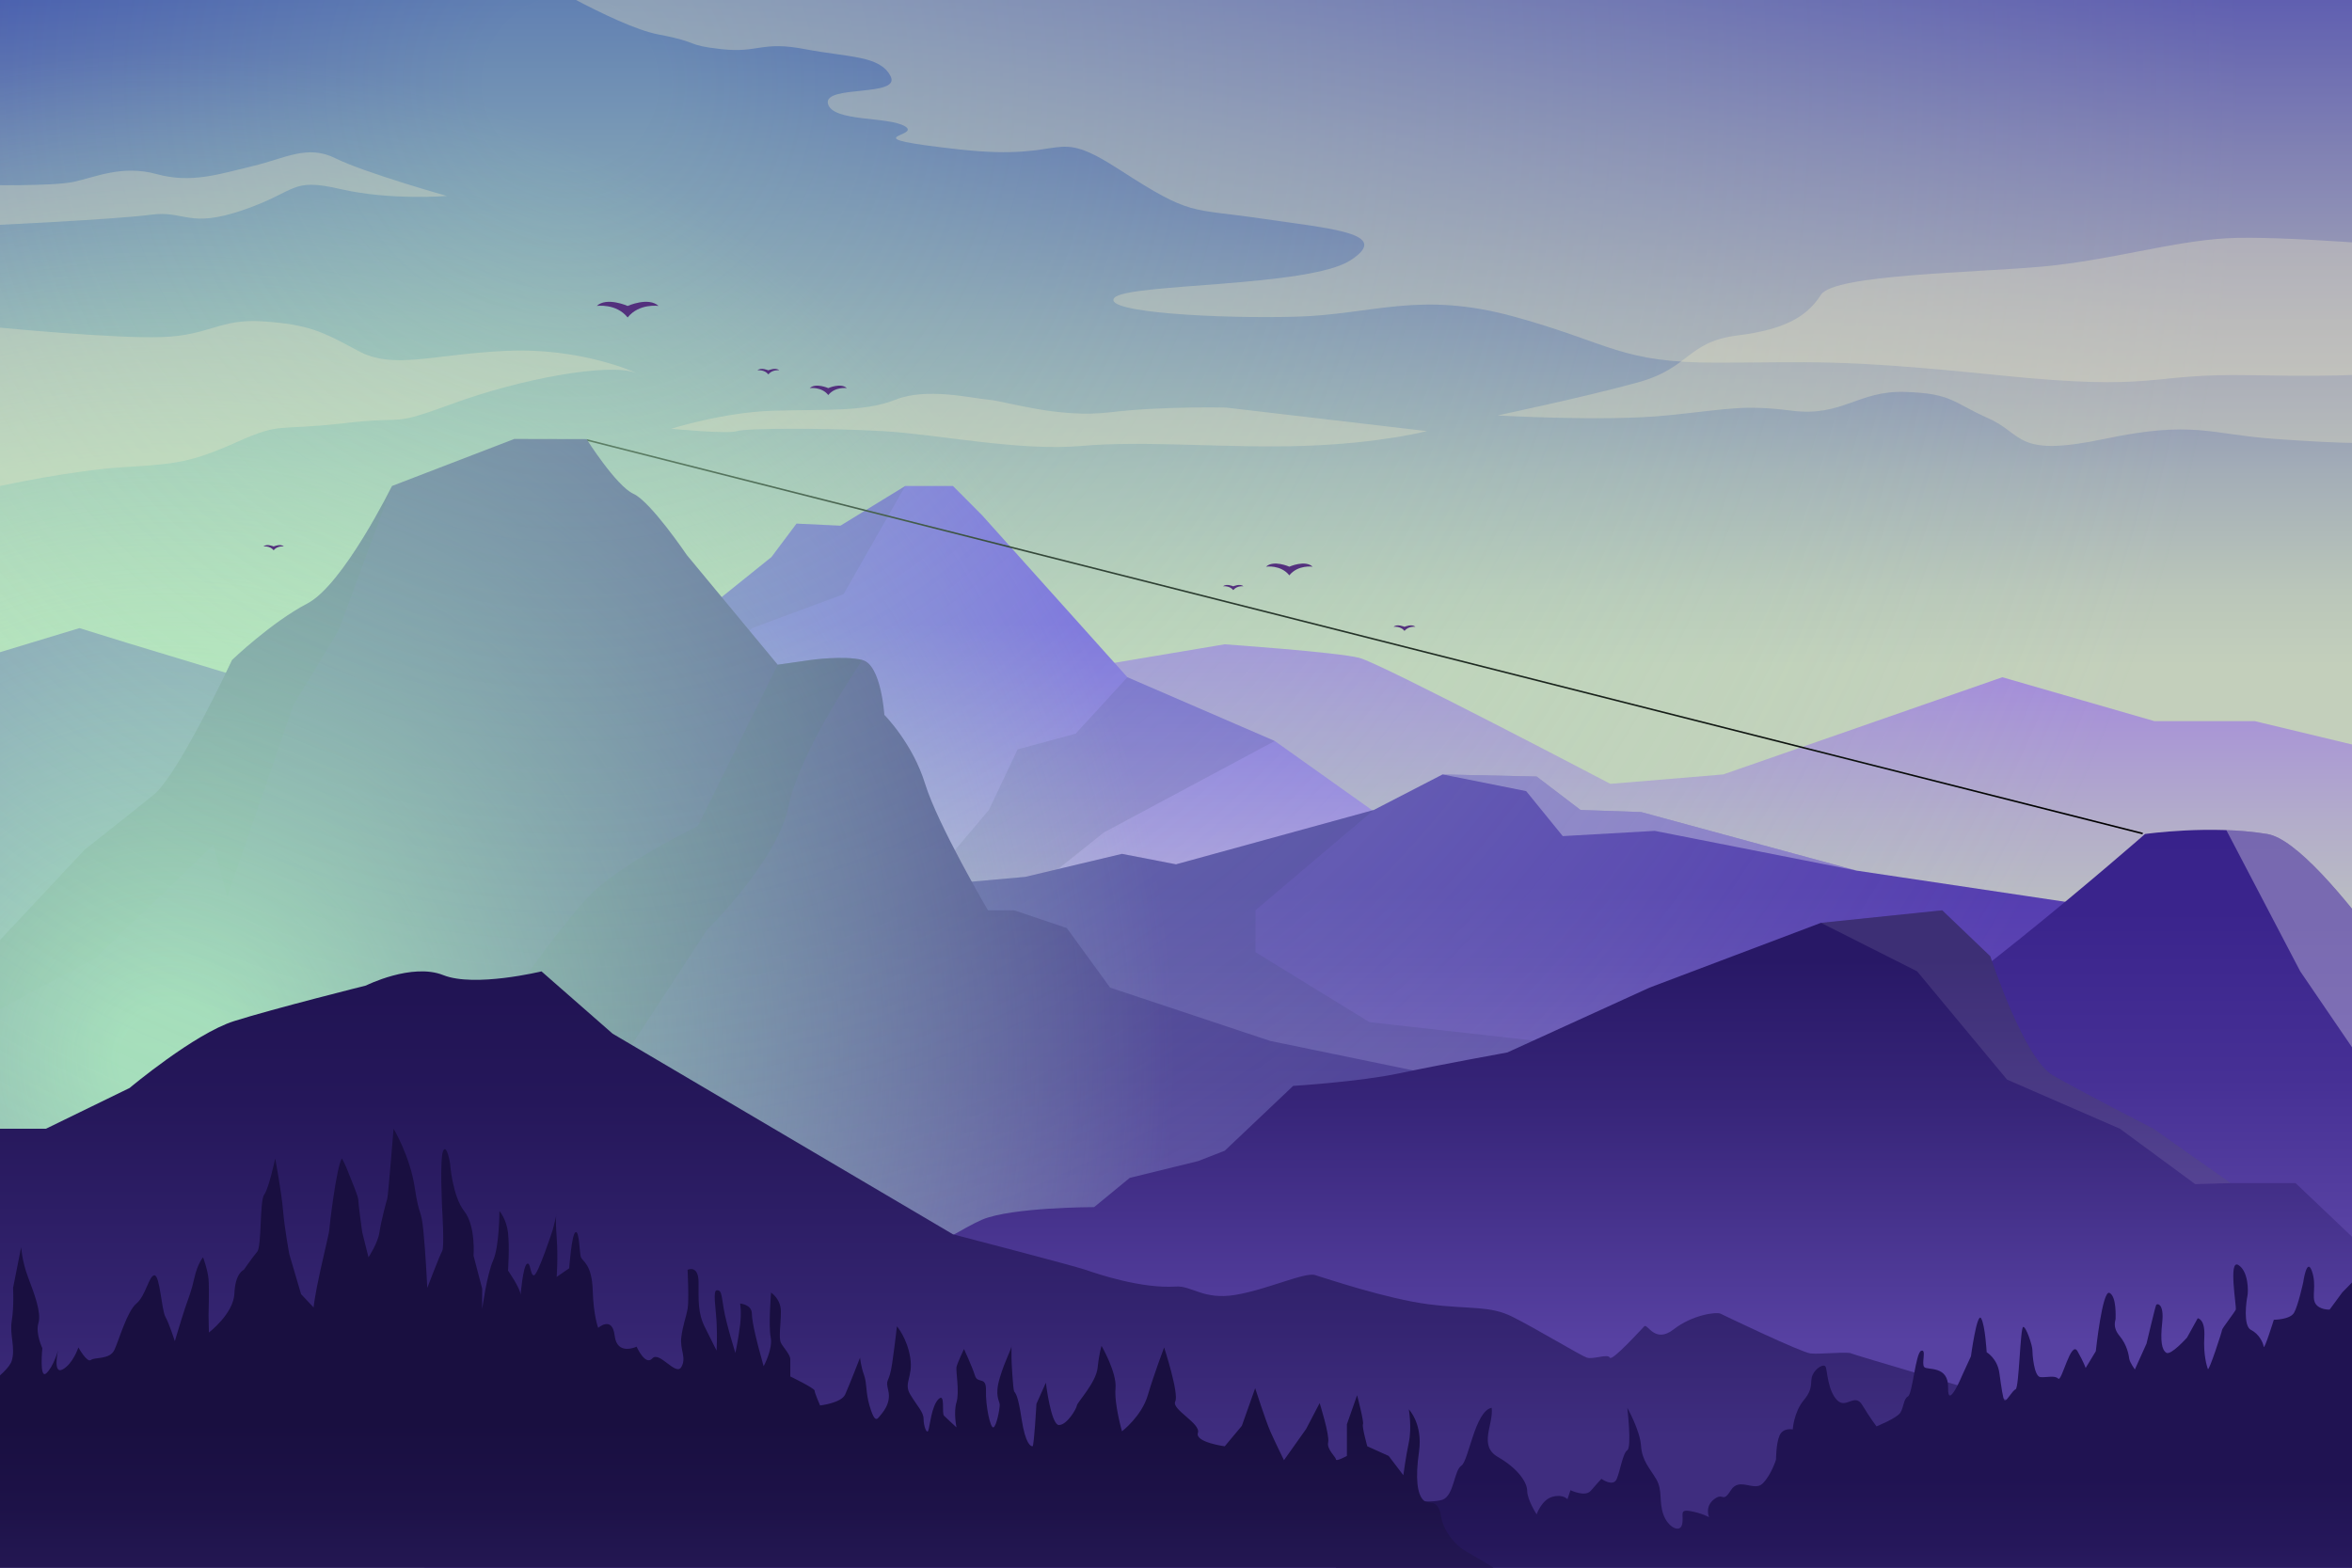<?xml version="1.0" encoding="UTF-8"?>
<svg xmlns="http://www.w3.org/2000/svg" xmlns:xlink="http://www.w3.org/1999/xlink" viewBox="0 0 750 500">
  <rect x="0" y="0" width="750" height="500" fill="#808080" stroke="none"/>
  <defs>
    <style>
      .cls-1 {
        fill: url(#linear-gradient-2);
      }

      .cls-2 {
        opacity: .15;
      }

      .cls-2, .cls-3 {
        fill: #272763;
      }

      .cls-4 {
        fill: #53307d;
      }

      .cls-5 {
        fill: url(#linear-gradient-6);
      }

      .cls-6 {
        isolation: isolate;
      }

      .cls-7 {
        fill: #eee8c1;
      }

      .cls-7, .cls-8 {
        opacity: .32;
      }

      .cls-9 {
        fill: url(#radial-gradient-3);
        opacity: .47;
      }

      .cls-9, .cls-10, .cls-11, .cls-8 {
        mix-blend-mode: overlay;
      }

      .cls-12 {
        fill: url(#linear-gradient-5);
      }

      .cls-13 {
        clip-path: url(#clippath);
      }

      .cls-10 {
        fill: url(#radial-gradient-2);
        opacity: .9;
      }

      .cls-14 {
        fill: none;
      }

      .cls-15 {
        fill: url(#linear-gradient-7);
      }

      .cls-3 {
        opacity: .33;
      }

      .cls-16 {
        fill: url(#linear-gradient-9);
      }

      .cls-17 {
        fill: url(#linear-gradient-3);
      }

      .cls-18 {
        fill: url(#linear-gradient);
      }

      .cls-19 {
        fill: url(#radial-gradient);
        stroke: #000;
        stroke-miterlimit: 10;
        stroke-width: .5px;
      }

      .cls-20 {
        fill: url(#linear-gradient-4);
      }

      .cls-21 {
        fill: url(#linear-gradient-8);
      }

      .cls-11 {
        opacity: .1;
      }

      .cls-11, .cls-8 {
        fill: #fff;
      }
    </style>
    <linearGradient id="linear-gradient" x1="375" y1="212.59" x2="375" y2="-27.4" gradientUnits="userSpaceOnUse">
      <stop offset="0" stop-color="#c3cfbb"/>
      <stop offset=".1" stop-color="#bac6ba"/>
      <stop offset=".26" stop-color="#a3adb7"/>
      <stop offset=".46" stop-color="#7e85b2"/>
      <stop offset=".7" stop-color="#4a4eac"/>
      <stop offset=".97" stop-color="#0809a5"/>
      <stop offset="1" stop-color="#0000a4"/>
    </linearGradient>
    <clipPath id="clippath">
      <rect class="cls-14" x="0" y="0" width="750" height="500" transform="translate(750 500) rotate(-180)"/>
    </clipPath>
    <linearGradient id="linear-gradient-2" x1="289.17" y1="329.44" x2="289.17" y2="183.7" gradientTransform="translate(750) rotate(-180) scale(1 -1)" gradientUnits="userSpaceOnUse">
      <stop offset="0" stop-color="#c3cfbb"/>
      <stop offset=".18" stop-color="#bec6bf"/>
      <stop offset=".46" stop-color="#b3adca"/>
      <stop offset=".82" stop-color="#a286dd"/>
      <stop offset="1" stop-color="#9870e8"/>
    </linearGradient>
    <linearGradient id="linear-gradient-3" x1="434.67" y1="344.33" x2="434.67" y2="198.74" gradientTransform="translate(750) rotate(-180) scale(1 -1)" gradientUnits="userSpaceOnUse">
      <stop offset=".03" stop-color="#d4bfe0"/>
      <stop offset=".32" stop-color="#b9a2e2"/>
      <stop offset=".92" stop-color="#7758e7"/>
      <stop offset="1" stop-color="#6f4fe8"/>
    </linearGradient>
    <radialGradient id="radial-gradient" cx="435.12" cy="203.07" fx="435.12" fy="203.07" r="180.99" gradientUnits="userSpaceOnUse">
      <stop offset=".05" stop-color="#aeeebf"/>
      <stop offset="1" stop-color="#aeeebf" stop-opacity="0"/>
    </radialGradient>
    <linearGradient id="linear-gradient-4" x1="365.33" y1="423" x2="365.33" y2="281.93" gradientTransform="translate(750) rotate(-180) scale(1 -1)" gradientUnits="userSpaceOnUse">
      <stop offset="0" stop-color="#aa94d0"/>
      <stop offset=".18" stop-color="#947ec8"/>
      <stop offset=".53" stop-color="#715aba"/>
      <stop offset=".82" stop-color="#5b44b2"/>
      <stop offset="1" stop-color="#543cb0"/>
    </linearGradient>
    <linearGradient id="linear-gradient-5" x1="366.5" y1="472" x2="366.5" y2="239" gradientTransform="translate(750) rotate(-180) scale(1 -1)" gradientUnits="userSpaceOnUse">
      <stop offset="0" stop-color="#846dc2"/>
      <stop offset=".09" stop-color="#7660b8"/>
      <stop offset=".32" stop-color="#5a44a4"/>
      <stop offset=".55" stop-color="#463095"/>
      <stop offset=".78" stop-color="#3a248c"/>
      <stop offset="1" stop-color="#36208a"/>
    </linearGradient>
    <radialGradient id="radial-gradient-2" cx="696" cy="337.77" fx="696" fy="337.77" r="320.75" gradientTransform="translate(750) rotate(-180) scale(1 -1)" xlink:href="#radial-gradient"/>
    <radialGradient id="radial-gradient-3" cx="568.17" cy="26.61" fx="568.17" fy="26.61" r="533.29" gradientTransform="translate(750) rotate(-180) scale(1 -1)" xlink:href="#radial-gradient"/>
    <linearGradient id="linear-gradient-6" x1="298.67" y1="428" x2="298.67" y2="306" gradientTransform="translate(750) rotate(-180) scale(1 -1)" gradientUnits="userSpaceOnUse">
      <stop offset="0" stop-color="#5741a2"/>
      <stop offset=".62" stop-color="#372579"/>
      <stop offset="1" stop-color="#281866"/>
    </linearGradient>
    <linearGradient id="linear-gradient-7" x1="382.43" y1="496" x2="382.43" y2="307.29" gradientTransform="translate(750) rotate(-180) scale(1 -1)" gradientUnits="userSpaceOnUse">
      <stop offset=".2" stop-color="#3f2d7f"/>
      <stop offset=".4" stop-color="#342470"/>
      <stop offset=".77" stop-color="#25175a"/>
      <stop offset="1" stop-color="#201352"/>
    </linearGradient>
    <linearGradient id="linear-gradient-8" x1="162.1" y1="583" x2="162.1" y2="471.12" gradientTransform="translate(750) rotate(-180) scale(1 -1)" gradientUnits="userSpaceOnUse">
      <stop offset=".34" stop-color="#3f2d7f"/>
      <stop offset=".5" stop-color="#342470"/>
      <stop offset=".81" stop-color="#25175a"/>
      <stop offset="1" stop-color="#201352"/>
    </linearGradient>
    <linearGradient id="linear-gradient-9" x1="510.12" y1="575" x2="510.12" y2="453.74" gradientTransform="translate(750) rotate(-180) scale(1 -1)" gradientUnits="userSpaceOnUse">
      <stop offset=".05" stop-color="#3f2d7f"/>
      <stop offset=".44" stop-color="#2b1d5e"/>
      <stop offset=".78" stop-color="#1d1248"/>
      <stop offset="1" stop-color="#190f40"/>
    </linearGradient>
  </defs>
  <g class="cls-6">
    <g id="BACKGROUND">
      <rect class="cls-18" width="750" height="500"/>
    </g>
    <g id="OBJECTS">
      <g class="cls-13">
        <path class="cls-1" d="m756.47,239l-37.47-9h-32s-48.5-14-48.5-14l-89,31-36,3s-73-38.33-80-40.17c-7-1.83-43-4.33-43-4.33l-62.5,10.5-169.33,81.75v40.02s604.33,0,604.33,0l-6.53-98.77Z"/>
        <g>
          <polygon class="cls-17" points="472 282.92 406.49 236.33 359.5 216 313.16 164.33 303.88 155 288.67 155 268 167.67 254 167 246 177.67 194.67 218.96 158.67 330.99 472 330.99 472 282.92"/>
          <polygon class="cls-2" points="406.49 236.33 352 265.5 270 330.99 254 330.99 315.33 258.33 324.5 239 343 234 359.5 216 406.49 236.33"/>
          <polygon class="cls-2" points="288.67 155 269 189.5 239.88 200.33 193.5 239.5 177.14 273.49 194.67 218.96 246 177.67 254 167 268 167.67 288.67 155"/>
        </g>
        <g>
          <line class="cls-19" x1="186.99" y1="140.3" x2="683.26" y2="265.85"/>
          <polygon class="cls-20" points="-6 209.83 25.33 200.33 40.67 205.08 80 217 154 269.67 260 285.67 326.94 279.67 357.77 272.33 375 275.67 438.07 258.33 460 247 490 247.67 504 258.33 523.33 259 592 277.67 676.67 290.33 775.33 309.81 775.33 395.17 -6 395.17 -6 209.83"/>
          <polygon class="cls-8" points="460 247 486.67 252.33 498.33 266.67 527.67 265 592 277.67 523.33 259 504 258.33 490 247.67 460 247"/>
          <polygon class="cls-2" points="400.33 303.67 436.67 326 508 334 561.59 395.17 224.94 395.17 257.84 285.34 260 285.67 326.94 279.67 357.77 272.33 375 275.67 438.07 258.33 400.33 290.33 400.33 303.67"/>
        </g>
        <g>
          <path class="cls-12" d="m784,338s-43-69-61-72-39,0-39,0c0,0-74.2,65-96.1,72-21.9,7-114.9,8-114.9,8l-67.93-14-51.07-17-13.82-19-16.79-5.67h-8.35s-16.04-27.33-20.04-40.33c-4-13-13-22-13-22,0,0-1-16-7-17.5s-16.5,0-16.5,0l-10.5,1.5-29-35s-11.5-17-17-19.5-14.96-17.45-14.96-17.45l-23.04-.05-39,15s-15.5,31.5-27,37.5-24,18-24,18c0,0-17,36.5-25,43-8,6.5-22,17.5-22,17.5l-44,47v194s801,0,801,0v-174Z"/>
          <path class="cls-3" d="m225.5,296.5l-24.07,36.76-9.43,22.74-47-12s33.5-50.5,45.5-60.75,32-19.75,32-19.75l25.5-51.5,10.5-1.5s10.5-1.5,16.5,0c0,0-20,29-23.5,46.5s-26,39.5-26,39.5Z"/>
          <path class="cls-3" d="m93.5,225l-21,61-4.5-16.5-37.5,36-47.5,25.49v-12.99s44-47,44-47c0,0,14-11,22-17.5,8-6.5,25-43,25-43,0,0,12.5-12,24-18s27-37.5,27-37.5l-17,46-14.5,24Z"/>
          <path class="cls-8" d="m784,374.85l-27.53-31.35-22.97-33.69-23.57-45.05h0c4.31.16,8.77.53,13.07,1.24,18,3,61,72,61,72v36.85Z"/>
        </g>
        <circle class="cls-10" cx="54" cy="337.77" r="320.75"/>
        <circle class="cls-9" cx="181.83" cy="26.61" r="533.29"/>
        <g>
          <path class="cls-5" d="m135.33,464.35s96.83-33.01,110.42-37.85c13.58-4.83,57.91-33.5,67.41-37.5s35.74-4,35.74-4l11.35-9.33,21.74-5.33,8.56-3.33,21.81-20.67s21.22-1.33,33.76-4c12.54-2.67,34.54-6.67,34.54-6.67l45.33-20.67,54.67-20.67,38.67-4,15.33,14.67s10.67,32.67,20,38c9.33,5.33,32,17,32,17l24.67,17.34h20.67s35.33,33.56,35.33,33.56v89.1H135.33v-35.65Z"/>
          <path class="cls-11" d="m676,360l-36-15.67-28.67-34.53-30.67-15.47,38.67-4,15.33,14.67s10.67,32.67,20,38c9.33,5.33,32,17,32,17l24.67,17.34-11.33.33-24-17.67Z"/>
        </g>
        <path class="cls-15" d="m756.47,480.67s-165.13-48.33-166.13-49c-1-.67-10,.33-13,0-3-.33-27.33-12-28.67-12.67-1.33-.67-9,.33-15,5-6,4.67-8.33-2-9.33-1s-10.33,11.33-11,10c-.67-1.33-5.33.67-7.33,0s-16.33-9.33-23.67-13c-7.33-3.67-13.33-2.33-26.67-4-13.33-1.67-33-8.33-36.33-9.33-3.33-1-15.33,4.67-25.46,6.33-10.13,1.67-13.87-3-18.87-2.67-11,.73-25-4-28.85-5.33-3.85-1.33-42.28-11.33-42.28-11.33l-108.54-64-22.67-19.86s-21.33,5.19-31.33,1.19c-10-4-24.67,3.33-24.67,3.33,0,0-29.33,7.33-42,11.33-12.67,4-33.33,21.33-33.33,21.33l-26.67,13H-21.33s0,152,0,152h777.8s0-31.33,0-31.33Z"/>
        <g>
          <path class="cls-7" d="m165.33-10.33s30.67,18.67,44.67,21.33,8,3.33,20,4.67c12,1.33,12.67-2.67,26.67,0,14,2.67,24,2,27.33,8.67,3.33,6.67-21.33,2.67-20,8.67,1.33,6,19.33,4,24.67,7.33,5.33,3.33-18.67,3.33,17.33,7.33s28.67-8,51.33,6.67c22.67,14.67,22,12,44.67,15.33,22.67,3.33,42,4.67,28.67,13.33-13.33,8.67-71.33,7.33-75.33,12s33.33,6.67,58,6c24.67-.67,39.33-8.42,70,.13,30.67,8.54,33.33,14.54,64,14.54s38-1.33,90,4c52,5.33,46.32-.67,80.67,0,34.34.67,38.47-.67,38.47-.67V-7s-591.13-3.33-591.13-3.33Z"/>
          <path class="cls-7" d="m772,79s-44.63-4-62.07-3c-17.43,1-36.93,7-58.43,9s-66.67,2.5-70.83,9c-4.17,6.5-10.67,11-26.67,13s-15,10.29-31.5,14.9c-16.5,4.6-45,10.6-45,10.6,0,0,34,2,54,0,20-2,24-3.5,40-1.5s21-6.5,36-6,15,3.28,26.5,8.39,8.5,12.61,37,6.61,33.5-1.5,54.5,0,37,2,39.5,0,7-61,7-61Z"/>
          <path class="cls-7" d="m455,137.5s-15,3.94-39.5,4.72-50.5-1.78-70.5,0-46-3.72-63.5-4.72-43.5-1-46.5,0-21-.75-21-.75c0,0,16.5-5.25,32.5-5.75,16-.5,29,.5,39-3.5s24.17-.5,29.83,0c5.67.5,22.17,6,38.67,4,16.5-2,37-1.5,37-1.5l64,7.5Z"/>
          <path class="cls-7" d="m203,119s-17.5-8.21-41.5-7.1c-24,1.1-36,6.19-47.5-.1-11.5-6.29-16-8.29-30-9.29s-17,4.5-32.5,5C36,108,0,104.5,0,104.5v50.5s23-5,39.5-6c16.5-1,21.5-1.5,36-8,14.5-6.5,12.5-3.5,34-6,21.5-2.5,14,1.38,35-6.31s49.5-13.19,58.5-9.69Z"/>
          <path class="cls-7" d="m142.5,62.5s-26.5-7.5-35.5-12-16,0-26.5,2.5-19.5,5.58-30.5,2.54c-11-3.04-19.5.96-26.5,2.46s-29.5,1-29.5,1v13s43-2,54-3.5,12,4.5,29.5-1.5,15-10.42,31-6.71c16,3.71,34,2.21,34,2.21Z"/>
        </g>
        <g>
          <path class="cls-4" d="m264.12,123.79s3.98-1.79,5.91,0c0,0-3.71-.55-5.91,2.2-2.2-2.75-5.91-2.2-5.91-2.2,1.92-1.79,5.91,0,5.91,0Z"/>
          <path class="cls-4" d="m411.14,180.74s5.01-2.25,7.43,0c0,0-4.66-.69-7.43,2.76-2.76-3.46-7.43-2.76-7.43-2.76,2.42-2.25,7.43,0,7.43,0Z"/>
          <path class="cls-4" d="m200.14,97.58s6.65-2.98,9.86,0c0,0-6.19-.92-9.86,3.67-3.67-4.59-9.86-3.67-9.86-3.67,3.21-2.98,9.86,0,9.86,0Z"/>
          <path class="cls-4" d="m245.01,118.11s2.34-1.05,3.47,0c0,0-2.18-.32-3.47,1.29-1.29-1.61-3.47-1.29-3.47-1.29,1.13-1.05,3.47,0,3.47,0Z"/>
          <path class="cls-4" d="m87.26,174.29s2.19-.98,3.24,0c0,0-2.04-.3-3.24,1.21-1.21-1.51-3.24-1.21-3.24-1.21,1.06-.98,3.24,0,3.24,0Z"/>
          <path class="cls-4" d="m393.26,187s2.19-.98,3.24,0c0,0-2.04-.3-3.24,1.21-1.21-1.51-3.24-1.21-3.24-1.21,1.06-.98,3.24,0,3.24,0Z"/>
          <path class="cls-4" d="m447.86,199.92s2.34-1.05,3.47,0c0,0-2.18-.32-3.47,1.29-1.29-1.61-3.47-1.29-3.47-1.29,1.13-1.05,3.47,0,3.47,0Z"/>
        </g>
        <path class="cls-21" d="m419.33,517s7.37-21,11.85-27.33c4.48-6.33,13.48-11.35,13.48-11.35,0,0,11.67,1.31,15.33,0,3.67-1.31,3.67-9.38,6-10.85,2.33-1.47,4.33-17.47,9.67-18.47.67,5.33-4.33,12.06,2,15.7,6.33,3.64,9.33,8.05,9.33,10.84,0,2.79,3,7.46,3,7.46,0,0,1.58-4.62,4.98-5.59,3.4-.97,4.85.75,4.85.75l.97-2.87s4.69,2.28,6.47.18,3.4-3.8,3.4-3.8c0,0,3.72,2.68,4.85.09s1.94-8.26,3.4-9.23c1.46-.97,0-13.52,0-13.52,0,0,4.05,7.21,4.37,12.06.32,4.85,2.75,7.13,4.85,10.69,2.1,3.55.81,7.13,2.27,11.25,1.46,4.12,5.34,6.06,5.99,3.15.65-2.91-1.13-4.85,2.59-4.21,3.72.65,5.99,1.94,5.99,1.94,0,0-1.46-3.35,1.62-5.72s2.59,1.48,5.34-2.87c2.75-4.35,7.44.62,10.19-2.19,2.75-2.81,4.21-7.58,4.21-7.58,0,0,0-5.1,1.13-7.69s4.21-1.94,4.21-1.94c0,0,.32-5.5,3.56-9.39,3.24-3.88,1.78-5.66,2.75-7.93.97-2.27,3.72-3.85,4.21-2.57s.65,7.43,3.56,10.5c2.91,3.07,5.66-2.43,8.09,1.62s4.53,6.8,4.53,6.8c0,0,6.47-2.59,7.61-4.37,1.13-1.78.97-4.37,2.43-5.18,1.46-.81,2.43-13.92,4.21-14.56,1.78-.65,0,4.08.97,5.19s7.77-.66,7.61,6.62c-.16,7.28,4.53-4.05,4.53-4.05l2.75-5.99s1.94-14.24,3.24-12.14c1.29,2.1,1.78,10.84,1.78,10.84,0,0,3.4,1.94,4.05,6.63.65,4.69,1.13,8.09,1.62,8.74.49.65,2.43-3.07,3.56-3.56,1.13-.49,1.46-19.9,2.43-19.9s2.91,5.99,2.91,7.28.49,8.58,2.59,8.74c2.1.16,4.53-.65,5.66.49s4.05-12.46,6.15-8.74c2.1,3.72,2.59,5.34,2.59,5.34l3.24-5.34s2.1-19.74,4.37-18.61c2.27,1.13,1.94,7.61,1.94,8.25s-1.13,2.59,1.29,5.5c2.43,2.91,2.91,6.15,3.07,7.28.16,1.13,1.78,3.4,1.78,3.4l3.72-8.25s2.75-11.65,3.07-12.3c.32-.65,2.59-.49,1.94,5.5-.65,5.99-.16,8.74,1.29,9.71,1.46.97,6.63-4.85,6.63-4.85l3.4-6.15s2.43.16,2.1,5.99c-.32,5.83.81,9.22,1.13,10.19.32.97,4.53-11.97,4.53-12.46s4.05-5.66,4.37-6.47c.32-.81-2.43-16.18.81-14.24,3.24,1.94,3.24,8.41,2.91,9.87s-1.46,9.55,1.13,10.84,3.88,4.05,4.05,5.34,3.24-8.58,3.24-8.58c0,0,5.18,0,6.47-2.27s2.91-9.71,2.91-9.71c0,0,1.13-8.09,2.75-3.56,1.62,4.53-.16,8.25,1.13,10.36,1.29,2.1,4.53,1.94,4.53,1.94l4.05-5.5,9.55-9.71v114.51h-337.13Z"/>
        <path class="cls-16" d="m-10.25,446.25s12.75-8,14-12.25-.75-8.25,0-12.75.42-10.5.42-10.5l2.58-13s.25,4.5,2.25,9.75,4.25,11.25,3.25,14.5,1.25,8,1.25,8c0,0-1,10,1.25,8s3.75-7.25,3.75-7.25c0,0-1.75,7.75,1.5,6s5-7,5-7c0,0,2.75,5,4,4s6,0,7.5-3.25,4-12.25,7-14.75,4-9,5.75-9,2.25,11,3.5,13.25,3,7.75,3,7.75c0,0,2-6.75,3.25-10.5,1.25-3.75,2-5.25,3-9.75s2.75-6.5,2.75-6.5c0,0,1.5,4,1.75,7s0,11.5,0,11.5l.11,5.5s7.89-6,8.14-12.5c.25-6.5,3-7.5,3-7.5,0,0,2.75-4,4.25-5.75s.75-16.25,2.25-18.25,3.5-11.5,3.5-11.5c0,0,2,10.5,2.5,16.5s2,14,2,14l3.75,12.75,4,4.25s.25-3.25,2.25-12.25,2.75-11.75,2.75-12.5c0-.75,2.25-20,4-22.75,0,0,.75,1,2,4.25s3.25,7.75,3.25,9,1.25,10.25,1.25,10.25l2,8s3-4.5,3.5-8,2.25-10,2.5-10.75,2-22.25,2-22.25c0,0,5.25,8.75,6.75,18.75,1.5,10,2,6.25,2.75,13.75s1.25,18.25,1.25,18.25c0,0,4-10.5,4.75-11.75s0-13.25,0-13.25c0,0-.83-16.5.33-18.75,1.17-2.25,2.17,4,2.17,4,0,0,.75,10.5,4.5,15.25,3.75,4.75,3,14.25,3,14.25l2.75,10.5v6.5s1.5-11,3.5-15.5,2-15.75,2-15.75c0,0,2.25,2.5,2.75,7s0,12,0,12c0,0,4,5.75,4,7.75,0,0,.75-9,2-9.87s1,3.63,2.25,3.63,6-14.5,6-14.5l1.25-5s-.5.5,0,7.25c.5,6.75,0,12.75,0,12.75l4-2.75s.75-10.75,2-11.5,1.25,6.75,1.75,8,3.5,2.25,3.75,10.5c.25,8.25,1.75,12,1.75,12,0,0,4.5-4,5.25,2.5.75,6.5,7,3.5,7,3.5,0,0,2.75,6.25,5,3.75s7.5,5.75,9.25,2.75-.5-5.5,0-9.5,1.5-6.25,2-9,0-12.5,0-12.5c0,0,3.5-1.75,3.5,4s-.25,9.75,2,14.25l3.75,7.5s.25-4.25,0-9-1.28-10.25.11-10.25,1.39,1,2.14,5.75c.75,4.75,3.75,14.25,3.75,14.25,0,0,1-4.75,1.5-9s0-6.75,0-6.75c0,0,3.75.25,3.75,3.25s2.25,11.25,2.25,11.25l1.5,5.5s3-5.5,2.25-9.25.12-14.25.12-14.25c0,0,3.13,2,3.13,6s-.75,8.5,0,10,3,3.75,3,5.25v5.5s7.75,3.75,7.75,4.5c0,.75,1.75,4.75,1.75,4.75,0,0,6.75-.75,8-3.5s4.75-11.75,4.75-11.75c0,0,.25,2.75,1.25,5.5s.5,5.5,1.75,9.75,2,5,3,3.75,4-4.25,3-8.5c-1-4.25.25-1.75,1.25-8.75,1-7,1.5-11.75,1.5-11.75,0,0,3.25,3.75,4.25,10,1,6.25-2.25,8,0,11.75s4.25,5.59,4.25,7.8,1,4.95,1.5,3.7,1-7.75,3.25-10,1,4.5,1.75,5.25,4,3.75,4,3.75c0,0-1-4.75,0-8s-.25-10,0-11.25,2.39-5.75,2.39-5.75c0,0,2.66,5.75,3.51,8.5.85,2.75,3.64,0,3.5,4.75-.15,4.75,1.35,12,2.35,11.75s2.08-6,2.04-7.25c-.04-1.25-1.71-2.75,0-8.5,1.71-5.75,3.79-9.25,3.75-10.25-.04-1,.04,3,0,3.75-.04.75.47,10,.84,10.75.37.75,1.12.5,2.37,8.75,1.25,8.25,3,8.8,3.5,8.78.5-.03,1.24-13.53,1.24-13.53l3.01-6.75s1.61,13.5,4.18,13.5,5.62-5.25,5.72-6.25,6.1-7.25,6.6-12c.5-4.75,1.25-7,1.25-7,0,0,4.92,8.5,4.46,13.5-.46,5,2.06,13.75,2.06,13.75,0,0,6.24-4.75,8.23-11.5,1.99-6.75,5.21-15.25,5.21-15.25,0,0,4.81,14.75,3.54,17.25-1.26,2.5,8.22,7,7.23,10-.99,3,8.56,4.28,8.56,4.28l5.45-6.53,4.25-12s3.38,10.5,4.82,13.75c1.43,3.25,4.36,9.22,4.36,9.22l7.07-9.97,4.31-8.25s3.23,10.25,2.71,12.5,2.48,4.68,2.48,5.47,3.5-1.12,3.5-1.12v-10.1s3.25-9.25,3.25-9.25c0,0,2.25,8.5,1.88,9.25-.38.75,1.37,7.03,1.37,7.03l6.81,3.07,4.69,6.16s.75-5.76,1.75-10.51,0-10.5,0-10.5c0,0,4.5,4.62,3.25,13.44-1.25,8.81-.5,13.44,1.25,15.38s4.75-.81,5.75,5.19,5.75,9.75,6.75,10.5,12.75,7.25,12.75,8c0,.75,11,10,11,10H-7.33s-2.92-65.75-2.92-65.75Z"/>
      </g>
    </g>
  </g>
</svg>